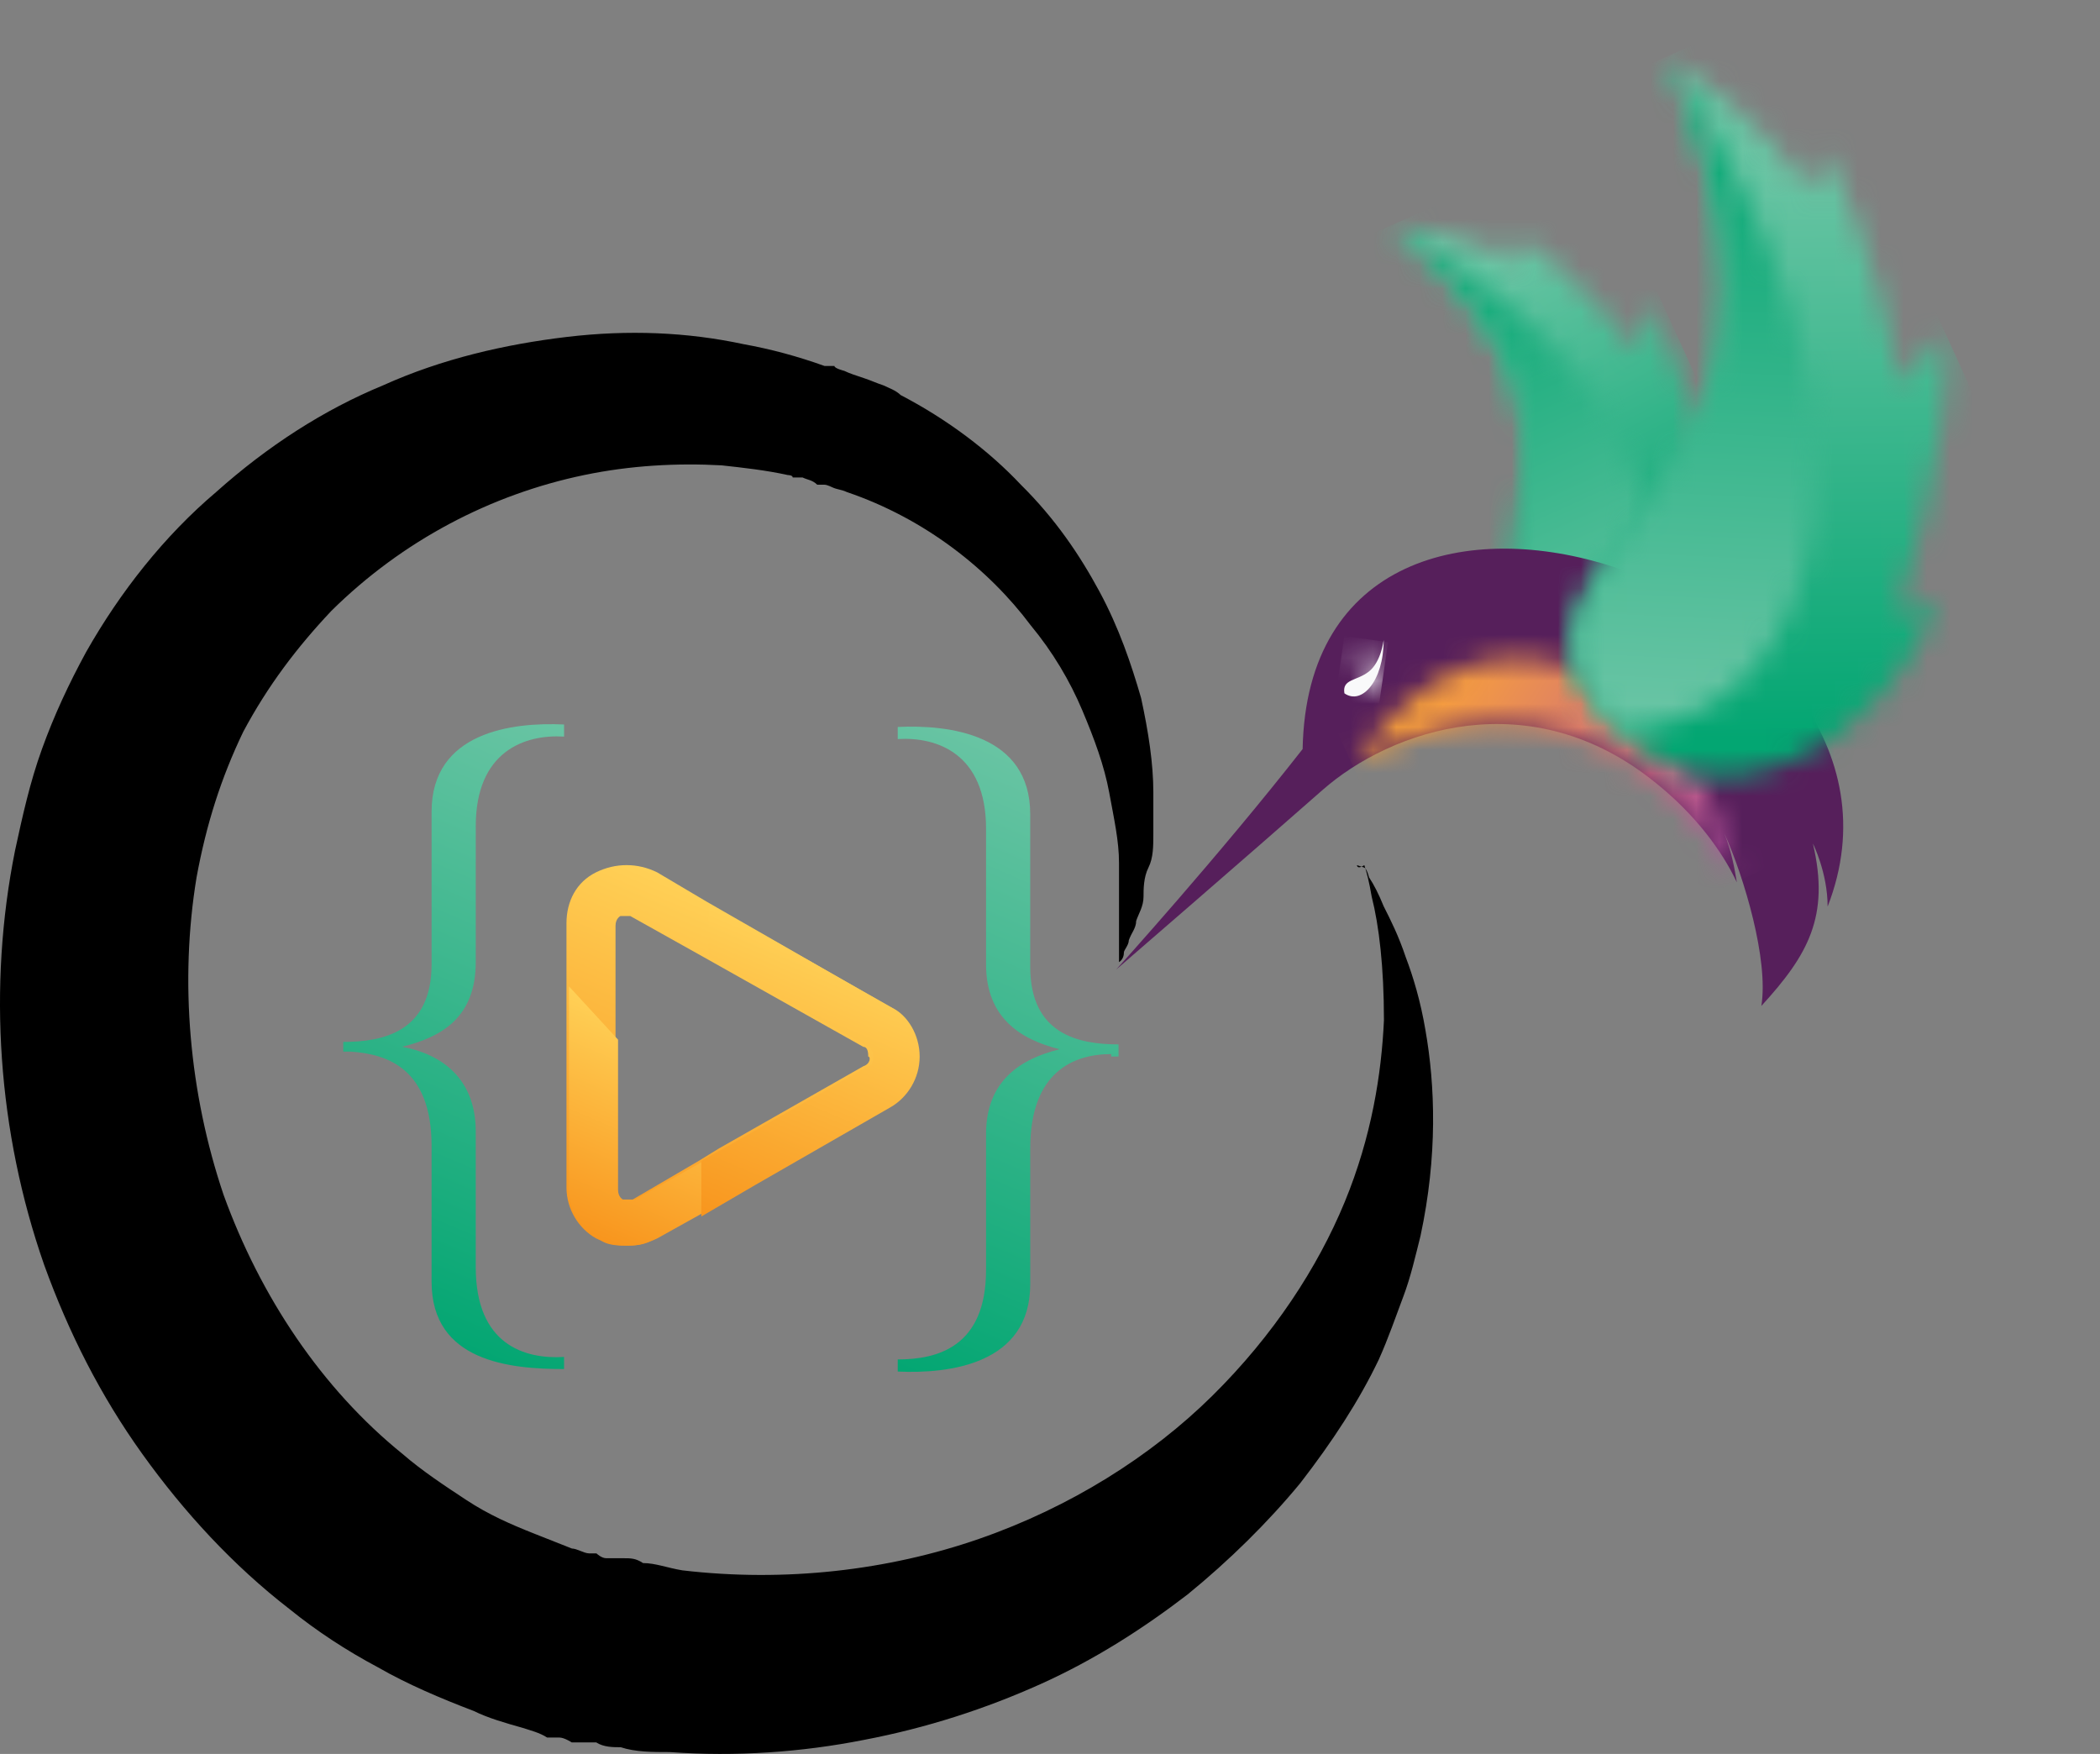 <svg width="91" height="76" viewBox="0 0 91 76" fill="none" xmlns="http://www.w3.org/2000/svg">
<rect x="0" y="0" width="91" height="76" fill="#808080" stroke="none"/>
<g clip-path="url(#clip0_746_9596)">
<path d="M59.11 37.594C59.11 37.594 59.216 37.594 59.323 38.014C59.535 38.329 59.748 38.749 59.961 39.274C60.279 39.904 60.598 40.534 60.917 41.479C61.236 42.319 61.555 43.369 61.768 44.63C62.193 47.044 62.299 50.09 61.555 53.555C61.343 54.395 61.13 55.34 60.811 56.18C60.492 57.02 60.173 57.965 59.748 58.91C58.898 60.695 57.728 62.48 56.346 64.265C54.964 65.945 53.263 67.625 51.456 69.095C49.542 70.565 47.416 71.93 45.077 72.98C42.739 74.03 40.187 74.87 37.423 75.395C34.766 75.92 31.895 76.13 29.025 75.92C28.281 75.92 27.537 75.92 26.899 75.71C26.58 75.71 26.154 75.71 25.836 75.5H24.773C24.773 75.5 24.454 75.29 24.241 75.29H23.709C23.39 75.08 22.965 74.975 22.646 74.87C21.902 74.66 21.158 74.45 20.52 74.135C19.138 73.61 17.65 72.98 16.374 72.245C14.992 71.51 13.716 70.67 12.547 69.725C10.102 67.835 7.976 65.525 6.169 63.005C4.361 60.485 2.979 57.755 1.916 54.815C-0.104 49.039 -0.529 42.739 0.651 36.859C0.97 35.389 1.289 33.919 1.821 32.449C2.352 30.979 2.99 29.614 3.734 28.249C5.222 25.624 7.136 23.209 9.368 21.319C11.601 19.324 14.046 17.749 16.597 16.699C19.149 15.544 21.913 14.914 24.57 14.599C27.228 14.284 29.78 14.389 32.225 14.914C33.394 15.124 34.563 15.439 35.733 15.859H36.158C36.158 15.964 36.583 16.069 36.583 16.069C36.796 16.174 37.115 16.279 37.434 16.384C37.753 16.489 37.965 16.594 38.284 16.699C38.497 16.804 38.816 16.909 39.029 17.119C41.048 18.169 42.856 19.534 44.238 21.004C45.726 22.474 46.789 24.049 47.639 25.624C48.49 27.199 49.021 28.774 49.447 30.244C49.766 31.714 49.978 33.079 49.978 34.339V36.124C49.978 36.649 49.978 37.174 49.766 37.594C49.553 38.014 49.553 38.539 49.553 38.854C49.553 39.274 49.34 39.589 49.234 39.904C49.234 40.219 49.021 40.429 48.915 40.744C48.915 40.954 48.703 41.164 48.703 41.269C48.703 41.584 48.49 41.689 48.49 41.689V37.384C48.49 36.439 48.277 35.494 48.065 34.339C47.852 33.184 47.427 32.029 46.895 30.769C46.364 29.509 45.62 28.249 44.663 27.094C42.856 24.679 40.092 22.474 36.69 21.319C36.477 21.214 36.264 21.214 36.052 21.109C36.052 21.109 35.839 21.004 35.733 21.004H35.414C35.201 20.794 34.989 20.794 34.776 20.689H34.351C34.351 20.584 34.138 20.584 34.138 20.584C33.181 20.374 32.225 20.269 31.268 20.164C29.354 20.059 27.334 20.164 25.315 20.584C21.275 21.424 17.448 23.419 14.365 26.464C12.877 28.039 11.601 29.719 10.538 31.714C9.581 33.709 8.943 35.704 8.518 38.014C7.774 42.529 8.199 47.359 9.687 51.77C11.282 56.18 13.94 60.17 17.448 63.005C18.298 63.74 19.255 64.37 20.212 65C21.169 65.63 22.125 66.05 23.189 66.47C23.897 66.75 24.429 66.96 24.783 67.1C24.996 67.1 25.315 67.31 25.527 67.31H25.846C25.846 67.31 26.059 67.52 26.271 67.52H27.016C27.334 67.52 27.547 67.52 27.866 67.73C28.398 67.73 28.929 67.94 29.567 68.045C34.032 68.57 38.497 68.045 42.43 66.68C46.364 65.315 49.872 63.11 52.53 60.485C55.187 57.86 57.101 54.92 58.27 52.085C59.44 49.249 59.865 46.52 59.971 44.209C59.971 41.899 59.759 40.114 59.44 38.854C59.333 38.224 59.227 37.804 59.121 37.489C58.802 37.699 58.802 37.489 58.802 37.489L59.121 37.594H59.11Z" fill="black"/>
<mask id="mask0_746_9596" style="mask-type:luminance" maskUnits="userSpaceOnUse" x="60" y="9" width="16" height="20">
<path d="M60.164 9.782C60.164 9.782 65.586 13.562 66.011 18.602C66.436 23.642 63.46 27.108 68.35 28.578C72.709 29.942 75.579 25.112 75.154 20.702L74.091 21.437C74.091 21.437 73.346 16.187 71.433 13.142L71.007 15.242C71.007 15.242 67.818 11.252 65.586 10.097L65.798 11.357C65.905 11.462 63.779 9.992 60.164 9.782Z" fill="white"/>
</mask>
<g mask="url(#mask0_746_9596)">
<path d="M66.226 32.884L78.558 27.424L68.777 6.004L56.445 11.464L66.226 32.884Z" fill="url(#paint0_linear_746_9596)"/>
</g>
<mask id="mask1_746_9596" style="mask-type:luminance" maskUnits="userSpaceOnUse" x="60" y="9" width="12" height="20">
<path d="M60.164 9.782C60.164 9.782 65.586 13.562 66.011 18.602C66.436 23.642 63.566 27.003 68.35 28.578C74.303 25.427 71.326 15.662 60.164 9.782Z" fill="white"/>
</mask>
<g mask="url(#mask1_746_9596)">
<path d="M64.95 30.149L75.793 25.319L67.289 6.629L56.445 11.459L64.95 30.149Z" fill="url(#paint1_linear_746_9596)"/>
</g>
<path fill-rule="evenodd" clip-rule="evenodd" d="M76.326 43.588C76.645 41.593 75.582 38.023 74.732 36.133C75.051 36.973 75.157 37.603 75.263 38.233C74.625 36.868 73.456 35.293 71.755 33.928C66.333 29.517 60.274 31.618 57.297 34.243C54.321 36.868 48.367 42.013 48.367 42.013C48.367 42.013 52.832 37.078 56.447 32.458C56.766 15.972 84.512 25.633 79.197 39.283C79.197 37.813 78.559 36.553 78.559 36.553C79.303 39.703 78.346 41.383 76.326 43.588Z" fill="#561F5B"/>
<mask id="mask2_746_9596" style="mask-type:luminance" maskUnits="userSpaceOnUse" x="58" y="28" width="18" height="11">
<path d="M75.252 38.223C74.614 36.858 73.445 35.282 71.744 33.917C67.066 30.137 61.964 31.188 58.668 33.182C64.515 24.152 73.445 29.508 75.252 38.223Z" fill="white"/>
</mask>
<g mask="url(#mask2_746_9596)">
<path d="M63.349 43.575L77.063 37.38L69.94 21.734L56.227 27.93L63.349 43.575Z" fill="url(#paint2_linear_746_9596)"/>
</g>
<mask id="mask3_746_9596" style="mask-type:luminance" maskUnits="userSpaceOnUse" x="68" y="2" width="17" height="32">
<path d="M72.182 2.532C72.182 2.532 76.541 10.827 73.777 17.547C71.013 24.267 64.953 26.683 70.162 31.723C74.84 36.238 81.644 32.038 83.982 26.157L82.175 26.473C82.175 26.473 84.727 19.332 84.301 14.292L82.388 16.602C82.388 16.602 81.006 9.462 78.986 6.522L78.454 8.307C78.348 8.307 76.647 5.052 72.182 2.532Z" fill="white"/>
</mask>
<g mask="url(#mask3_746_9596)">
<path d="M70.265 38.231L90.995 29.096L77.707 0.011L56.977 9.251L70.265 38.231Z" fill="url(#paint3_linear_746_9596)"/>
</g>
<mask id="mask4_746_9596" style="mask-type:luminance" maskUnits="userSpaceOnUse" x="68" y="2" width="11" height="30">
<path d="M72.183 2.532C72.183 2.532 76.542 10.827 73.778 17.547C71.014 24.163 65.061 26.578 70.057 31.618C79.625 31.513 82.389 17.232 72.183 2.532Z" fill="white"/>
</mask>
<g mask="url(#mask4_746_9596)">
<path d="M69.304 36.13L87.27 28.045L75.044 1.27L57.078 9.25L69.304 36.13Z" fill="url(#paint4_linear_746_9596)"/>
</g>
<path fill-rule="evenodd" clip-rule="evenodd" d="M59.959 27.732C59.959 27.732 59.852 28.677 59.321 29.097C58.789 29.517 58.151 29.412 58.258 30.043C59.002 30.567 59.959 29.517 59.959 27.732Z" fill="#F9F9FA"/>
<mask id="mask5_746_9596" style="mask-type:luminance" maskUnits="userSpaceOnUse" x="57" y="28" width="4" height="3">
<path d="M57.848 28.039C57.848 28.039 58.804 28.249 59.123 28.879C59.442 29.509 59.23 30.034 59.867 30.034C60.505 29.404 59.549 28.249 57.848 28.039Z" fill="white"/>
</mask>
<g mask="url(#mask5_746_9596)">
<path d="M58.256 27.558L57.848 30.364L59.742 30.635L60.15 27.828L58.256 27.558Z" fill="#F9F9FA"/>
</g>
<path d="M48.151 45.675C46.557 45.675 44.643 46.41 44.643 49.77V55.651C44.643 59.115 41.135 59.535 38.902 59.431V58.906C40.603 58.906 42.729 58.38 42.729 55.02V49.14C42.729 46.83 44.218 45.885 45.919 45.465C44.218 45.045 42.729 44.1 42.729 41.79V35.91C42.729 32.655 40.603 31.92 38.902 32.025V31.5C41.135 31.395 44.643 31.815 44.643 35.28V41.895C44.643 44.835 46.769 45.255 48.47 45.255V45.78H48.151V45.675Z" fill="url(#paint5_linear_746_9596)"/>
<path d="M14.875 45.673V45.148C16.576 45.148 18.702 44.728 18.702 41.788V35.173C18.702 31.708 22.21 31.288 24.443 31.393V31.918C22.742 31.813 20.616 32.548 20.616 35.803V41.683C20.616 44.098 19.127 44.938 17.426 45.358C19.127 45.673 20.616 46.723 20.616 49.033V54.913C20.616 58.273 22.742 58.903 24.443 58.798V59.323C22.104 59.323 18.702 59.008 18.702 55.543V49.663C18.702 46.303 16.789 45.673 15.194 45.568H14.875V45.673Z" fill="url(#paint6_linear_746_9596)"/>
<path d="M38.473 43.577L30.607 39.062L28.48 37.802C27.63 37.382 26.673 37.382 25.823 37.802C24.972 38.222 24.547 39.062 24.547 40.007V51.453C24.547 52.398 25.078 53.237 25.823 53.657C26.248 53.867 26.673 53.972 27.098 53.972C27.523 53.972 27.949 53.972 28.374 53.657L30.075 52.712L32.414 51.347L38.261 47.987C39.111 47.567 39.536 46.727 39.536 45.782C39.855 44.837 39.324 43.997 38.473 43.577ZM37.41 46.202L31.138 49.773L30.288 50.297L27.417 51.977H26.886C26.779 51.977 26.673 51.767 26.673 51.557V40.112C26.673 39.797 26.886 39.692 26.886 39.692H27.311L30.5 41.477L37.41 45.362C37.623 45.362 37.623 45.677 37.623 45.782C37.729 45.782 37.729 46.097 37.41 46.202Z" fill="url(#paint7_linear_746_9596)"/>
<path d="M32.629 51.35L28.483 53.66C28.058 53.87 27.633 53.975 27.208 53.975C26.782 53.975 26.251 53.975 25.932 53.66C25.081 53.24 24.656 52.4 24.656 51.455V42.74L26.782 45.05V51.56C26.782 51.875 26.995 51.98 26.995 51.98H27.527L31.247 49.88L32.629 51.35Z" fill="url(#paint8_linear_746_9596)"/>
<path d="M39.852 45.781C39.852 46.726 39.321 47.566 38.576 47.986L32.729 51.346L30.391 52.711V50.296L31.347 49.771L37.62 46.201C37.832 46.201 37.832 45.886 37.832 45.781C37.832 45.676 37.832 45.466 37.62 45.361L30.709 41.476V39.166L38.683 43.681C39.321 43.996 39.852 44.836 39.852 45.781Z" fill="url(#paint9_linear_746_9596)"/>
</g>
<defs>
<linearGradient id="paint0_linear_746_9596" x1="71.765" y1="27.31" x2="63.682" y2="12.008" gradientUnits="userSpaceOnUse">
<stop stop-color="#03A672"/>
<stop offset="1" stop-color="#68C4A3"/>
</linearGradient>
<linearGradient id="paint1_linear_746_9596" x1="62.233" y1="10.001" x2="70.772" y2="28.89" gradientUnits="userSpaceOnUse">
<stop stop-color="#03A672"/>
<stop offset="1" stop-color="#65C3A1"/>
</linearGradient>
<linearGradient id="paint2_linear_746_9596" x1="61.907" y1="29.749" x2="74.129" y2="37.414" gradientUnits="userSpaceOnUse">
<stop stop-color="#F9A13A"/>
<stop offset="1" stop-color="#B9539F"/>
</linearGradient>
<linearGradient id="paint3_linear_746_9596" x1="74.169" y1="32.025" x2="73.826" y2="7.527" gradientUnits="userSpaceOnUse">
<stop stop-color="#03A672"/>
<stop offset="1" stop-color="#68C4A3"/>
</linearGradient>
<linearGradient id="paint4_linear_746_9596" x1="72.926" y1="4.004" x2="71.454" y2="33.366" gradientUnits="userSpaceOnUse">
<stop stop-color="#03A672"/>
<stop offset="1" stop-color="#72C7A9"/>
</linearGradient>
<linearGradient id="paint5_linear_746_9596" x1="35.586" y1="58.055" x2="46.101" y2="33.599" gradientUnits="userSpaceOnUse">
<stop stop-color="#03A672"/>
<stop offset="1" stop-color="#68C4A3"/>
</linearGradient>
<linearGradient id="paint6_linear_746_9596" x1="16.991" y1="57.318" x2="27.401" y2="32.864" gradientUnits="userSpaceOnUse">
<stop stop-color="#03A672"/>
<stop offset="1" stop-color="#68C4A3"/>
</linearGradient>
<linearGradient id="paint7_linear_746_9596" x1="27.088" y1="54.277" x2="33.23" y2="39.837" gradientUnits="userSpaceOnUse">
<stop stop-color="#F8951D"/>
<stop offset="1" stop-color="#FFD056"/>
</linearGradient>
<linearGradient id="paint8_linear_746_9596" x1="25.741" y1="53.671" x2="29.489" y2="44.922" gradientUnits="userSpaceOnUse">
<stop stop-color="#F8951D"/>
<stop offset="1" stop-color="#FFD056"/>
</linearGradient>
<linearGradient id="paint9_linear_746_9596" x1="30.816" y1="53.026" x2="35.813" y2="41.221" gradientUnits="userSpaceOnUse">
<stop stop-color="#F8951D"/>
<stop offset="1" stop-color="#FFD056"/>
</linearGradient>
<clipPath id="clip0_746_9596">
<rect width="91" height="76" fill="white"/>
</clipPath>
</defs>
</svg>
